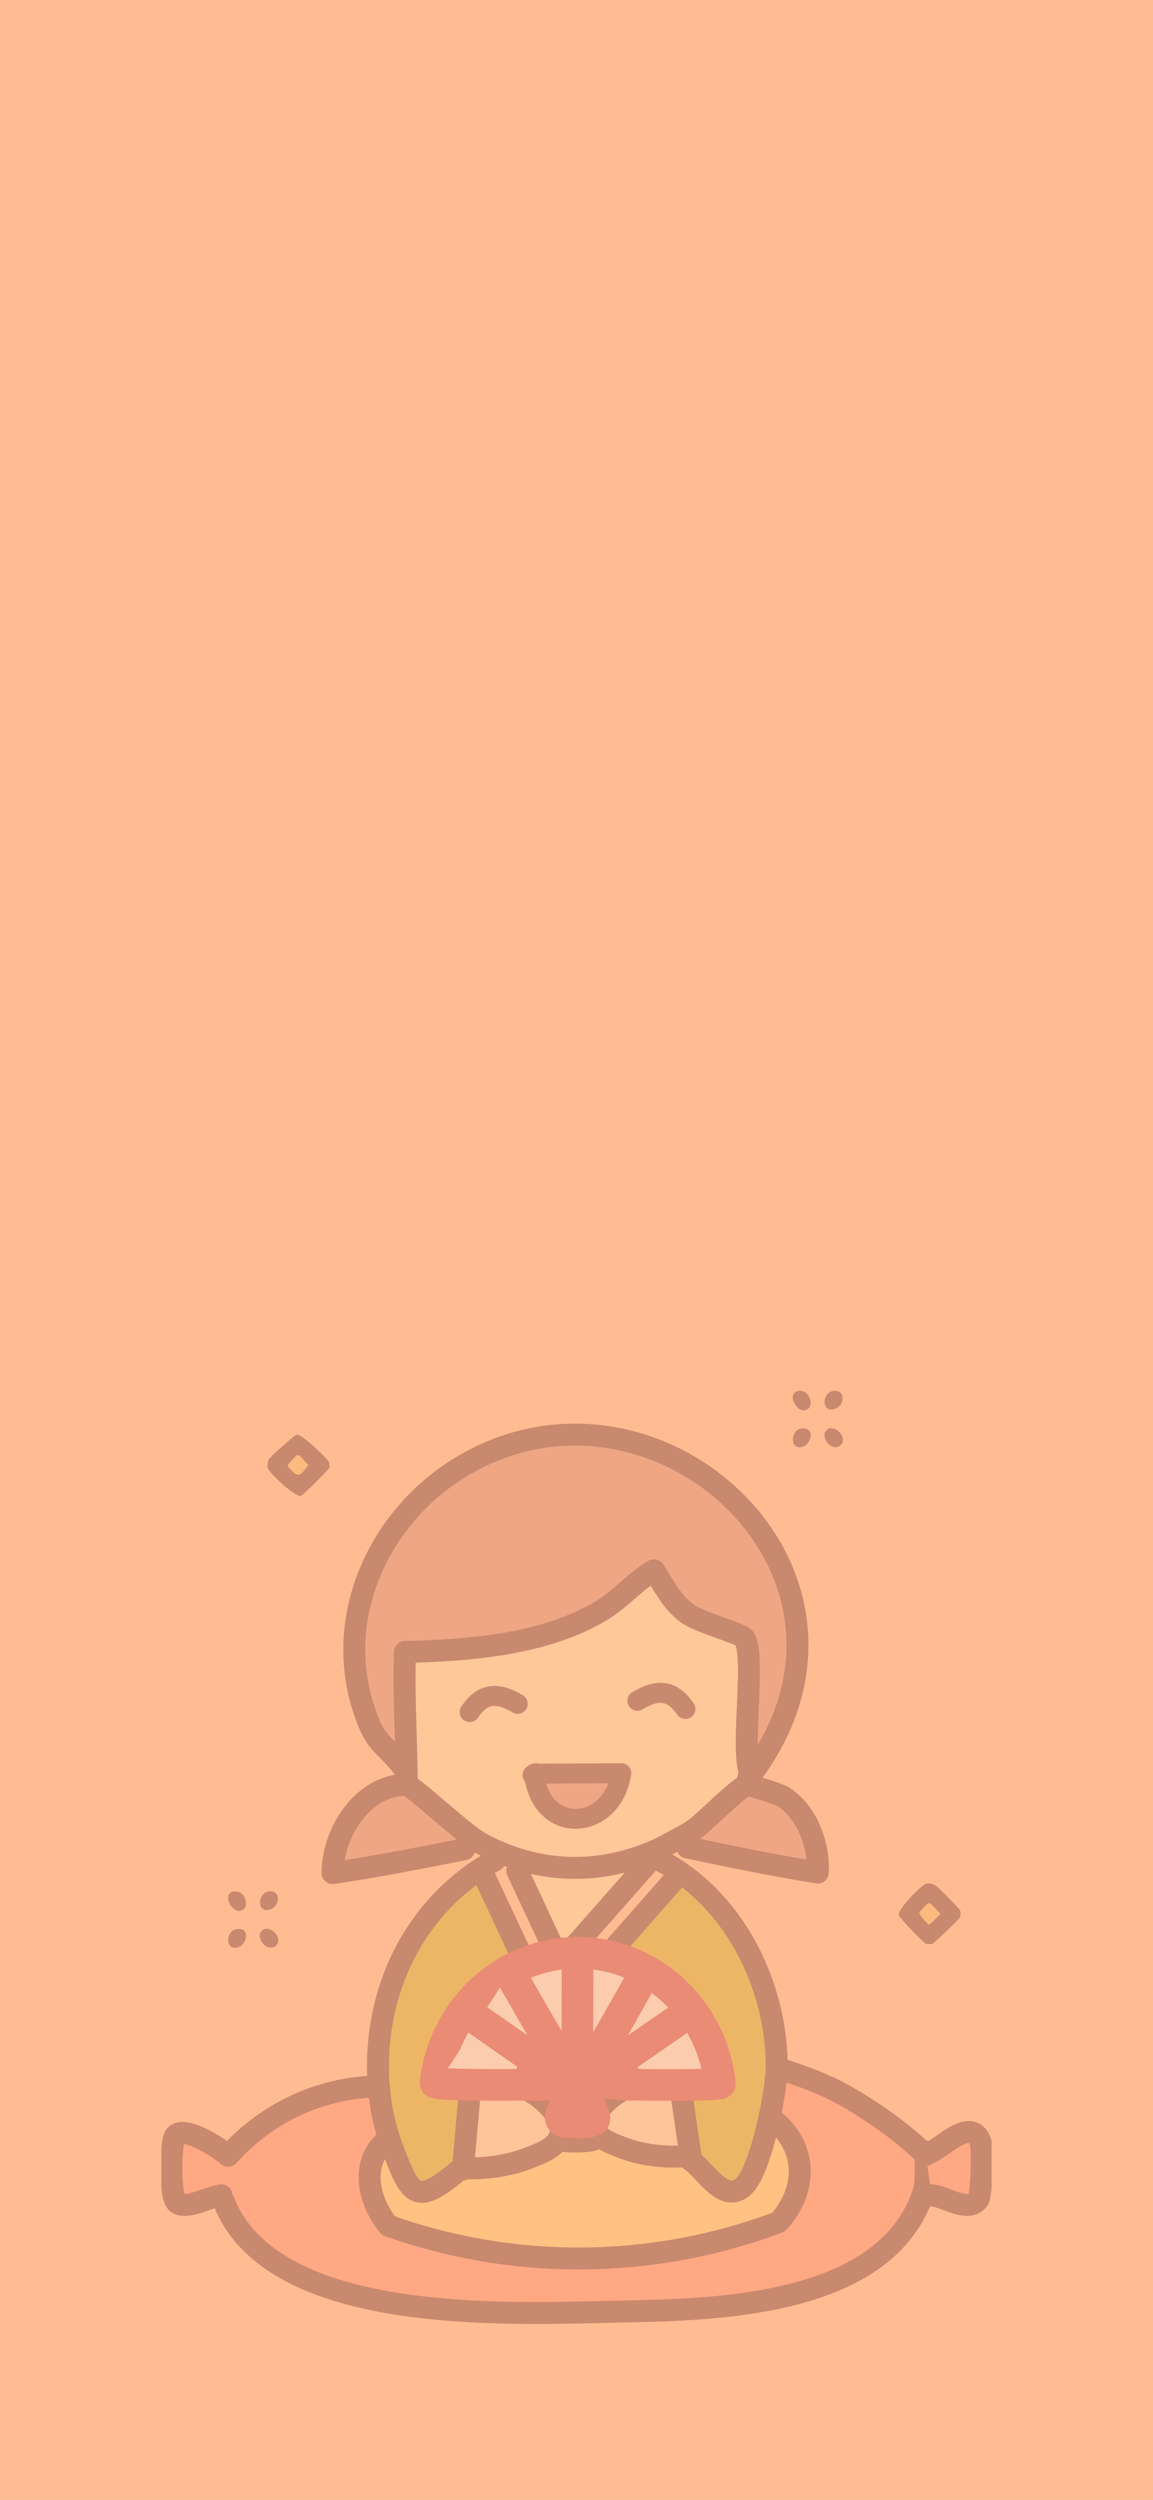 <svg width="393" height="852" viewBox="0 0 393 852" fill="none" xmlns="http://www.w3.org/2000/svg">
<rect width="393" height="852" fill="#FFBC92"/>
<g opacity="0.3" clip-path="url(#clip0_224_7787)">
<path d="M187.978 665.509L191.909 665.095C193.581 663.776 192.44 665.115 194.092 663.796C207.873 652.871 208.994 644.761 220.868 631.77L176.339 637.655" fill="#FFE5AA"/>
<path d="M164.091 628.345C162.951 629.919 159.963 629.9 158.193 630.254C143.291 633.187 128.35 636.179 113.33 638.364C113.33 624.664 123.632 608.208 138.514 608.306C140.382 608.306 158.154 625.156 164.072 628.325H164.091V628.345Z" fill="#CA7369"/>
<path d="M254.643 608.404C255.646 608.306 265.574 611.475 266.714 612.184C275.05 617.4 279.237 628.6 278.746 638.187C263.864 635.805 249.04 632.734 234.276 629.624C232.546 629.25 230.088 629.112 228.752 627.971C231.504 626.455 234.394 625.097 236.95 623.246C240.39 620.766 252.225 608.641 254.624 608.424L254.643 608.404Z" fill="#CA7369"/>
<path d="M255.626 604.271C252.402 595.629 257.691 564.449 253.719 558.328C252.618 556.615 238.385 552.974 234.237 549.863C228.732 545.73 226.569 540.631 222.893 535.179C216.091 539.194 211.825 544.805 204.826 549.017C185.677 560.513 159.746 562.481 138.042 563.013C137.551 576.162 138.357 589.33 138.553 602.46L137.551 602.558C130.572 593.543 127.878 595.078 123.691 581.654C113.645 549.509 130.159 515.278 158.862 498.94C224.702 461.461 306.309 536.655 256.354 604.389L255.607 604.271H255.626Z" fill="#CA7369"/>
<path d="M255.626 604.271C255.567 604.782 255.292 605.235 255.194 605.708C255.135 605.964 254.997 606.2 254.938 606.456C254.997 606.2 255.115 605.964 255.194 605.708C255.135 605.964 254.997 606.2 254.938 606.456L254.643 608.404C252.225 608.641 240.39 620.766 236.969 623.227C234.394 625.077 231.524 626.435 228.771 627.951C227.67 628.561 226.569 629.211 225.449 629.742C225.39 629.782 225.331 629.821 225.272 629.841C225.193 629.88 225.114 629.919 225.016 629.959C204.924 639.309 183.672 638.817 164.091 628.325C158.174 625.156 140.382 608.306 138.534 608.306L138.652 606.16C138.652 605.747 138.612 605.334 138.632 604.92L138.475 604.763C138.298 603.975 138.062 603.168 137.57 602.519L138.573 602.42C138.376 589.271 137.551 576.102 138.062 562.973C159.766 562.442 185.697 560.473 204.845 548.977C211.844 544.785 216.11 539.175 222.913 535.139C226.589 540.592 228.771 545.69 234.256 549.824C238.404 552.934 252.638 556.576 253.739 558.288C257.71 564.43 252.422 595.59 255.646 604.231V604.271H255.626Z" fill="#FFE5AA"/>
<path d="M182.08 604.487L211.156 604.349H211.785C208.443 624.585 184.105 625.431 182.08 604.487Z" fill="#CA7369" stroke="#4A121A" stroke-width="6.816" stroke-linecap="round" stroke-linejoin="round"/>
<path d="M181.529 604.96L182.768 604.33" stroke="#4A121A" stroke-width="6.816" stroke-linecap="round" stroke-linejoin="round"/>
<path d="M160.081 583.484C164.661 576.713 169.812 576.693 176.457 580.689" stroke="#4A121A" stroke-width="6.816" stroke-linecap="round" stroke-linejoin="round"/>
<path d="M233.627 582.441C229.046 575.669 223.896 575.65 217.251 579.646" stroke="#4A121A" stroke-width="6.816" stroke-linecap="round" stroke-linejoin="round"/>
<path d="M74.542 733.593V734.232C74.941 737.888 74.104 742.822 75.02 746.278C75.08 746.478 75.06 746.677 75.12 746.857C88.773 793.324 174.115 788.529 211.425 787.81C244.012 787.171 302.508 786.152 314.905 746.717C314.965 746.538 314.965 746.358 315.025 746.178C315.762 743.601 315.443 737.089 315.563 733.932V733.253" fill="#FF7A64"/>
<path d="M74.542 733.593V734.232C74.941 737.888 74.104 742.822 75.02 746.278C75.08 746.478 75.06 746.677 75.12 746.857C88.773 793.324 174.115 788.529 211.425 787.81C244.012 787.171 302.508 786.152 314.905 746.717C314.965 746.538 314.965 746.358 315.025 746.178C315.762 743.601 315.443 737.089 315.563 733.932V733.253" stroke="#4A121A" stroke-width="7.493" stroke-linecap="round" stroke-linejoin="round"/>
<path d="M178.502 712.101C178.266 713.597 163.285 731.412 160.965 733.734C159.471 735.25 158.056 737.12 156.483 738.498L156.031 738.97" fill="#96BB00"/>
<path d="M178.502 712.101C178.266 713.597 163.285 731.412 160.965 733.734C159.471 735.25 158.056 737.12 156.483 738.498L156.031 738.97" stroke="#4A121A" stroke-width="7.493" stroke-linecap="round" stroke-linejoin="round"/>
<path d="M317.613 748.183C322.076 748.517 329.822 754.206 333.38 749.738C334.658 748.143 334.972 732.238 334.245 730.112C330.981 720.684 320.149 733.163 316.08 734.01L315.529 734.423" fill="#FF7A64"/>
<path d="M317.613 748.183C322.076 748.517 329.822 754.206 333.38 749.738C334.658 748.143 334.972 732.238 334.245 730.112C330.981 720.684 320.149 733.163 316.08 734.01L315.529 734.423" stroke="#4A121A" stroke-width="7.493" stroke-linecap="round" stroke-linejoin="round"/>
<path d="M75.485 748.183C71.691 748.498 63.434 753.261 60.328 750.722C57.634 748.537 57.988 729.758 59.836 727.77C62.923 724.443 74.227 731.707 77.196 734.246L77.766 734.699C82.287 729.64 91.37 720.9 105.584 715.546C114.844 712.062 123.14 711.176 128.92 711.058C175.081 709.228 221.242 707.417 267.402 705.586C274.362 707.85 281.774 710.625 288.143 714.267C300.037 721.058 309.218 728.243 315.509 734.404" fill="#FF7A64"/>
<path d="M75.485 748.183C71.691 748.498 63.434 753.261 60.328 750.722C57.634 748.537 57.988 729.758 59.836 727.77C62.923 724.443 74.227 731.707 77.196 734.246L77.766 734.699C82.287 729.64 91.37 720.9 105.584 715.546C114.844 712.062 123.14 711.176 128.92 711.058C175.081 709.228 221.242 707.417 267.402 705.586C274.362 707.85 281.774 710.625 288.143 714.267C300.037 721.058 309.218 728.243 315.509 734.404" stroke="#4A121A" stroke-width="7.493" stroke-linecap="round" stroke-linejoin="round"/>
<path d="M132.42 728.813C129.805 730.88 128.409 733.045 127.623 734.64C124.222 741.628 126.266 750.86 132.4 758.556C146.751 763.655 168.927 769.599 196.471 769.717C226.55 769.835 250.495 762.926 265.318 757.356C266.066 756.608 274.794 747.356 272.081 735.447C270.607 728.971 266.498 724.955 264.689 723.4" fill="#FFCF5F"/>
<path d="M132.42 728.813C129.805 730.88 128.409 733.045 127.623 734.64C124.222 741.628 126.266 750.86 132.4 758.556C146.751 763.655 168.927 769.599 196.471 769.717C226.55 769.835 250.495 762.926 265.318 757.356C266.066 756.608 274.794 747.356 272.081 735.447C270.607 728.971 266.498 724.955 264.689 723.4" stroke="#4A121A" stroke-width="7.493" stroke-linecap="round" stroke-linejoin="round"/>
<path d="M155.677 738.813C167.473 739.679 175.769 737.179 180.016 735.545C184.655 733.754 189.236 732.002 190.671 728.38C192.578 723.577 188.292 717.121 179.878 712.259C171.935 711.393 163.344 711.038 154.222 711.53C153.18 711.59 152.158 711.649 151.136 711.727" fill="#FFDBAE"/>
<path d="M155.677 738.813C167.473 739.679 175.769 737.179 180.016 735.545C184.655 733.754 189.236 732.002 190.671 728.38C192.578 723.577 188.292 717.121 179.878 712.259C171.935 711.393 163.344 711.038 154.222 711.53C153.18 711.59 152.158 711.649 151.136 711.727" stroke="#4A121A" stroke-width="7.493" stroke-linecap="round" stroke-linejoin="round"/>
<path d="M233.942 734.856C223.522 735.585 216.189 733.459 212.434 732.061C208.345 730.526 204.295 729.01 203.017 725.92C201.326 721.806 205.101 716.274 212.552 712.101C219.571 711.353 227.159 711.058 235.22 711.471C236.144 711.511 237.048 711.57 237.933 711.629" fill="#FFDBAE"/>
<path d="M233.942 734.856C223.522 735.585 216.189 733.459 212.434 732.061C208.345 730.526 204.295 729.01 203.017 725.92C201.326 721.806 205.101 716.274 212.552 712.101C219.571 711.353 227.159 711.058 235.22 711.471C236.144 711.511 237.048 711.57 237.933 711.629" stroke="#4A121A" stroke-width="7.493" stroke-linecap="round" stroke-linejoin="round"/>
<path d="M217.231 703.047L214.538 712.18" stroke="#4A121A" stroke-width="7.493" stroke-linecap="round" stroke-linejoin="round"/>
<path d="M212.423 664.457L226.899 647.801L232.327 673.871L212.423 664.457Z" fill="#C2A800"/>
<path d="M174.063 666.629L165.377 649.249L159.225 676.044L174.063 666.629Z" fill="#C2A800"/>
<path d="M217.231 703.047L216.7 702.535C215.599 701.511 214.813 700.409 213.26 699.995C211.707 699.582 181.431 699.503 179.838 699.995C178.246 700.488 177.519 701.511 176.398 702.594L175.867 703.106" stroke="#4A121A" stroke-width="7.493" stroke-linecap="round" stroke-linejoin="round"/>
<path d="M178.502 712.101L178.305 711.452C178.325 710.96 176.398 704.444 176.044 703.755L175.848 703.106" stroke="#4A121A" stroke-width="7.493" stroke-linecap="round" stroke-linejoin="round"/>
<path d="M236.714 671.827C236.419 675.252 237.264 679.327 236.065 682.614C233.843 688.697 223.502 699.247 217.781 702.692L217.231 703.027" stroke="#4A121A" stroke-width="7.493" stroke-linecap="round" stroke-linejoin="round"/>
<path d="M154.419 685.016L153.082 674.721C153.514 671.355 154.556 668.048 156.738 667.831C160.474 667.949 160.376 670.961 159.766 673.835L161.103 684.13C161.594 688.539 155.067 689.405 154.419 684.996V685.016Z" fill="#4A121A"/>
<path d="M157.761 684.583L158.193 685.035C162.047 690.626 172.82 697.811 175.848 703.125" stroke="#4A121A" stroke-width="7.493" stroke-linecap="round" stroke-linejoin="round"/>
<path d="M225.272 629.86L182.375 678.579" stroke="#4A121A" stroke-width="7.493" stroke-linecap="round" stroke-linejoin="round"/>
<path d="M158.213 630.254C143.311 633.187 128.37 636.179 113.35 638.364C113.35 624.664 123.651 608.208 138.534 608.306C140.401 608.306 158.174 625.156 164.091 628.325C183.672 638.817 204.924 639.289 225.016 629.959L225.449 629.742C226.569 629.191 227.67 628.561 228.771 627.951C231.524 626.435 234.414 625.077 236.969 623.227C240.41 620.747 252.245 608.621 254.643 608.405C255.646 608.306 265.574 611.475 266.714 612.184C275.05 617.4 279.237 628.601 278.746 638.187C263.864 635.805 249.04 632.734 234.276 629.624" stroke="#4A121A" stroke-width="7.493" stroke-linecap="round" stroke-linejoin="round"/>
<path d="M187.978 662.517L176.339 637.636" stroke="#4A121A" stroke-width="7.493" stroke-linecap="round" stroke-linejoin="round"/>
<path d="M225.449 634.289C250.515 647.458 264.965 677.162 264.729 704.858C264.65 713.164 259.342 739.187 253.739 744.836C246.937 751.706 240.351 739.522 235.613 736.392L235.161 735.939" fill="#C2A800"/>
<path d="M225.449 634.289C250.515 647.458 264.965 677.162 264.729 704.858C264.65 713.164 259.342 739.187 253.739 744.836C246.937 751.706 240.351 739.522 235.613 736.392M235.613 736.392L235.161 735.939M235.613 736.392L231.965 711.528" stroke="#4A121A" stroke-width="7.493" stroke-linecap="round" stroke-linejoin="round"/>
<path d="M168.634 634.042C142.506 648.447 128.569 675.952 128.83 704.979C128.87 709.326 129.372 714.978 130.175 719.246C130.979 723.514 132.324 728.256 133.81 732.188C140.096 748.846 141.944 751.849 156.846 739.243" fill="#C2A800"/>
<path d="M168.634 634.042C142.506 648.447 128.569 675.952 128.83 704.979C128.87 709.326 129.372 714.978 130.175 719.246C130.979 723.514 132.324 728.256 133.81 732.188C140.096 748.846 141.944 751.849 156.846 739.243M157.778 739.409L163.206 678.216" stroke="#4A121A" stroke-width="7.493" stroke-linecap="round" stroke-linejoin="round"/>
<path d="M176.949 664.82L165.31 639.939" stroke="#4A121A" stroke-width="7.493" stroke-linecap="round" stroke-linejoin="round"/>
<path d="M229.302 641.238L186.405 689.956" stroke="#4A121A" stroke-width="7.493" stroke-linecap="round" stroke-linejoin="round"/>
<path d="M138.652 606.18L138.475 604.783C138.298 603.995 138.062 603.188 137.57 602.538C130.591 593.523 127.898 595.058 123.71 581.634C113.664 549.489 130.178 515.258 158.881 498.92C224.721 461.441 306.328 536.635 256.373 604.369C256.098 604.743 255.862 605.137 255.587 605.511C255.371 605.826 255.213 606.2 254.938 606.456C254.997 606.2 255.115 605.964 255.194 605.708C255.312 605.216 255.587 604.763 255.626 604.271C252.402 595.629 257.69 564.449 253.719 558.328C252.618 556.615 238.385 552.973 234.237 549.863C228.732 545.73 226.569 540.631 222.893 535.179C216.091 539.194 211.825 544.804 204.826 549.017C185.677 560.513 159.746 562.481 138.042 563.012C137.551 576.162 138.357 589.33 138.553 602.46C138.553 603.287 138.612 604.113 138.612 604.94C138.612 605.353 138.632 605.767 138.632 606.18H138.652Z" stroke="#4A121A" stroke-width="7.493" stroke-linecap="round" stroke-linejoin="round"/>
<path d="M195.114 710.881L195.94 710.94L196.136 711.865C196.254 711.905 196.412 711.865 196.51 711.865C196.628 711.924 196.942 711.472 196.942 712.141C196.097 716.294 206.005 729.424 204.983 731.805C204.079 733.912 194.249 733.734 192.047 733.4C190.16 733.124 188.351 733.597 187.978 731.097C187.82 730.093 193.934 714.838 194.78 712.003L194.623 711.668L194.898 711.629C194.976 711.373 195.035 711.117 195.114 710.861V710.881Z" fill="#4A121A"/>
<path d="M272.18 474.04C276.387 473.469 277.94 480.201 274.205 480.654C271.079 481.028 268.169 474.591 272.18 474.04Z" fill="#4A121A"/>
<path d="M272.868 486.913C278.805 485.869 276.19 494.216 271.845 493.172C269.368 492.582 269.88 487.425 272.868 486.913Z" fill="#4A121A"/>
<path d="M282.344 486.913C285.686 485.752 289.284 491.007 286.079 492.838C283.484 494.314 280.358 490.988 281.164 488.133C281.164 488.055 282.265 486.933 282.344 486.913Z" fill="#4A121A"/>
<path d="M284.034 474.039C288.183 473.488 287.947 478.685 285.057 479.964C279.867 482.228 279.985 474.571 284.034 474.039Z" fill="#4A121A"/>
<path d="M79.712 644.624C83.919 644.053 85.472 650.785 81.737 651.238C78.611 651.612 75.701 645.175 79.712 644.624Z" fill="#4A121A"/>
<path d="M80.4 657.497C86.337 656.454 83.723 664.8 79.378 663.757C76.901 663.166 77.412 658.009 80.4 657.497Z" fill="#4A121A"/>
<path d="M89.876 657.497C93.218 656.336 96.816 661.591 93.611 663.422C91.016 664.898 87.891 661.572 88.697 658.718C88.716 658.639 89.797 657.517 89.876 657.497Z" fill="#4A121A"/>
<path d="M91.587 644.624C95.735 644.072 95.499 649.269 92.609 650.549C87.419 652.812 87.537 645.155 91.587 644.624Z" fill="#4A121A"/>
<path d="M101.22 488.94C102.911 488.763 112.033 497.444 112.229 498.507C112.288 498.822 112.308 499.983 112.229 500.239C112.052 500.908 103.225 509.629 102.576 509.806C100.591 510.357 91.567 501.814 91.233 500.239C91.056 499.412 91.233 498.251 91.567 497.444C91.882 496.696 100.374 488.999 101.22 488.921V488.94Z" fill="#4A121A"/>
<path d="M101.22 495.909C102.36 495.692 104.228 498.586 105.112 499.215C102.085 503.644 101.357 503.664 97.996 499.57C97.956 499.176 100.984 495.968 101.22 495.909Z" fill="#F9B452"/>
<path d="M315.647 641.986C316.925 641.671 317.947 642.084 319.028 642.675C319.54 642.95 327.207 650.607 327.325 651.198C327.384 651.493 327.403 653.029 327.325 653.285C327.148 653.934 318.321 662.359 317.672 662.516C317.377 662.576 315.903 662.595 315.647 662.516C314.939 662.3 306.446 653.58 306.328 652.596C306.092 650.548 314.173 642.34 315.647 641.986Z" fill="#4A121A"/>
<path d="M316.669 648.6C317.475 648.6 319.756 651.67 320.562 652.261C320.09 652.792 316.925 655.922 316.669 655.922C316.394 655.922 312.875 652.34 313.445 651.572C314.074 651.06 316.04 648.619 316.669 648.619V648.6Z" fill="#F9B452"/>
<path d="M245.384 710.074C243.673 693.893 234.197 679.465 220.298 671.65C220.219 671.611 220.16 671.571 220.082 671.532C212.926 667.556 204.905 665.489 196.785 665.509C188.666 665.528 180.487 667.694 173.292 671.768C167.512 675.056 162.42 679.524 158.37 684.898C158.311 684.957 158.272 685.036 158.213 685.095C152.866 692.26 149.464 700.842 148.462 709.818" fill="#F2F2F2"/>
<path d="M245.384 710.074C243.673 693.893 234.197 679.465 220.298 671.65C220.219 671.611 220.16 671.571 220.082 671.532C212.926 667.556 204.905 665.489 196.785 665.509C188.666 665.528 180.487 667.694 173.292 671.768C167.512 675.056 162.42 679.524 158.37 684.898C158.311 684.957 158.272 685.036 158.213 685.095C152.866 692.26 149.464 700.842 148.462 709.818" stroke="#B91832" stroke-width="10.77" stroke-linecap="round" stroke-linejoin="round"/>
<path d="M194.092 708.283C194.603 708.361 195.094 708.499 195.606 708.558C195.92 708.598 196.412 708.558 196.628 708.676C196.707 708.716 196.824 708.676 196.883 708.676C202.703 709.365 208.404 710.251 214.263 710.448C217.821 710.586 242.926 710.743 244.479 710.133" fill="#F2F2F2"/>
<path d="M194.092 708.283C194.603 708.361 195.094 708.499 195.606 708.558C195.92 708.598 196.412 708.558 196.628 708.676C196.707 708.716 196.824 708.676 196.883 708.676C202.703 709.365 208.404 710.251 214.263 710.448C217.821 710.586 242.926 710.743 244.479 710.133" stroke="#B91832" stroke-width="10.77" stroke-linecap="round" stroke-linejoin="round"/>
<path d="M173.705 672.26C178.777 681.079 183.77 689.937 189.039 698.637C189.708 699.72 195.016 707.574 194.544 708.027C189.688 711.255 184.852 710.468 179.445 710.507C175.356 710.546 151.47 710.704 149.425 709.936" fill="#F2F2F2"/>
<path d="M173.705 672.26C178.777 681.079 183.77 689.937 189.039 698.637C189.708 699.72 195.016 707.574 194.544 708.027C189.688 711.255 184.852 710.468 179.445 710.507C175.356 710.546 151.47 710.704 149.425 709.936" stroke="#B91832" stroke-width="10.77" stroke-linecap="round" stroke-linejoin="round"/>
<path d="M196.844 666.139C196.883 676.512 196.785 686.906 196.844 697.279C196.844 701.157 196.648 705.015 197.178 708.873C196.608 711.688 203.312 720.546 202.604 722.18C201.995 723.597 195.35 723.479 193.856 723.263C192.578 723.085 191.359 723.4 191.104 721.707C191.005 721.019 195.134 710.704 195.704 708.795C195.724 708.716 195.763 708.617 195.783 708.539C195.841 708.362 195.881 708.184 195.92 708.027C196.294 706.728 196.667 705.389 196.824 704.051" fill="#F2F2F2"/>
<path d="M196.844 666.139C196.883 676.512 196.785 686.906 196.844 697.279C196.844 701.157 196.648 705.015 197.178 708.873C196.608 711.688 203.312 720.546 202.604 722.18C201.995 723.597 195.35 723.479 193.856 723.263C192.578 723.085 191.359 723.4 191.104 721.707C191.005 721.019 195.134 710.704 195.704 708.795C195.724 708.716 195.763 708.617 195.783 708.539C195.841 708.362 195.881 708.184 195.92 708.027C196.294 706.728 196.667 705.389 196.824 704.051" stroke="#B91832" stroke-width="10.77" stroke-linecap="round" stroke-linejoin="round"/>
<path d="M206.753 695.448C207.46 696.984 208.129 698.559 208.836 700.094C209.249 700.98 209.584 701.885 210.036 702.751L210.154 702.968C211.235 705.035 212.552 707.003 213.712 709.05" fill="#F2F2F2"/>
<path d="M206.753 695.448C207.46 696.984 208.129 698.559 208.836 700.094C209.249 700.98 209.584 701.885 210.036 702.751L210.154 702.968C211.235 705.035 212.552 707.003 213.712 709.05" stroke="#B91832" stroke-width="10.77" stroke-linecap="round" stroke-linejoin="round"/>
<path d="M235.102 685.685L202.447 708.204C201.091 709.07 199.439 708.814 197.906 708.775" fill="#F2F2F2"/>
<path d="M235.102 685.685L202.447 708.204C201.091 709.07 199.439 708.814 197.906 708.775" stroke="#B91832" stroke-width="10.77" stroke-linecap="round" stroke-linejoin="round"/>
<path d="M158.587 685.449C166.824 691.157 175.002 696.945 183.259 702.614C185.894 704.425 188.528 706.196 191.163 708.007" fill="#F2F2F2"/>
<path d="M158.587 685.449C166.824 691.157 175.002 696.945 183.259 702.614C185.894 704.425 188.528 706.196 191.163 708.007" stroke="#B91832" stroke-width="10.77" stroke-linecap="round" stroke-linejoin="round"/>
<path d="M203.705 698.047C201.464 697.712 199.164 697.574 196.903 697.26H196.667C193.6 696.433 191.615 697.732 189.039 698.972C187.309 699.818 184.793 701.078 183.515 702.574C183.417 702.692 183.299 702.81 183.2 702.929C181.746 704.799 181.136 707.023 180.094 709.109" fill="#F2F2F2"/>
<path d="M203.705 698.047C201.464 697.712 199.164 697.574 196.903 697.26H196.667C193.6 696.433 191.615 697.732 189.039 698.972C187.309 699.818 184.793 701.078 183.515 702.574C183.417 702.692 183.299 702.81 183.2 702.929C181.746 704.799 181.136 707.023 180.094 709.109" stroke="#B91832" stroke-width="10.77" stroke-linecap="round" stroke-linejoin="round"/>
<path d="M219.983 672.26C215.56 679.898 211.314 687.634 206.871 695.252C206.792 695.39 206.713 695.527 206.635 695.665C206.143 696.492 205.652 697.299 205.16 698.126C205.121 698.185 205.081 698.263 205.042 698.323C203.351 701.196 201.602 704.051 199.911 706.925" fill="#F2F2F2"/>
<path d="M219.983 672.26C215.56 679.898 211.314 687.634 206.871 695.252C206.792 695.39 206.713 695.527 206.635 695.665C206.143 696.492 205.652 697.299 205.16 698.126C205.121 698.185 205.081 698.263 205.042 698.323C203.351 701.196 201.602 704.051 199.911 706.925" stroke="#B91832" stroke-width="10.77" stroke-linecap="round" stroke-linejoin="round"/>
</g>
<defs>
<clipPath id="clip0_224_7787">
<rect width="283" height="318" fill="white" transform="translate(55 474)"/>
</clipPath>
</defs>
</svg>
